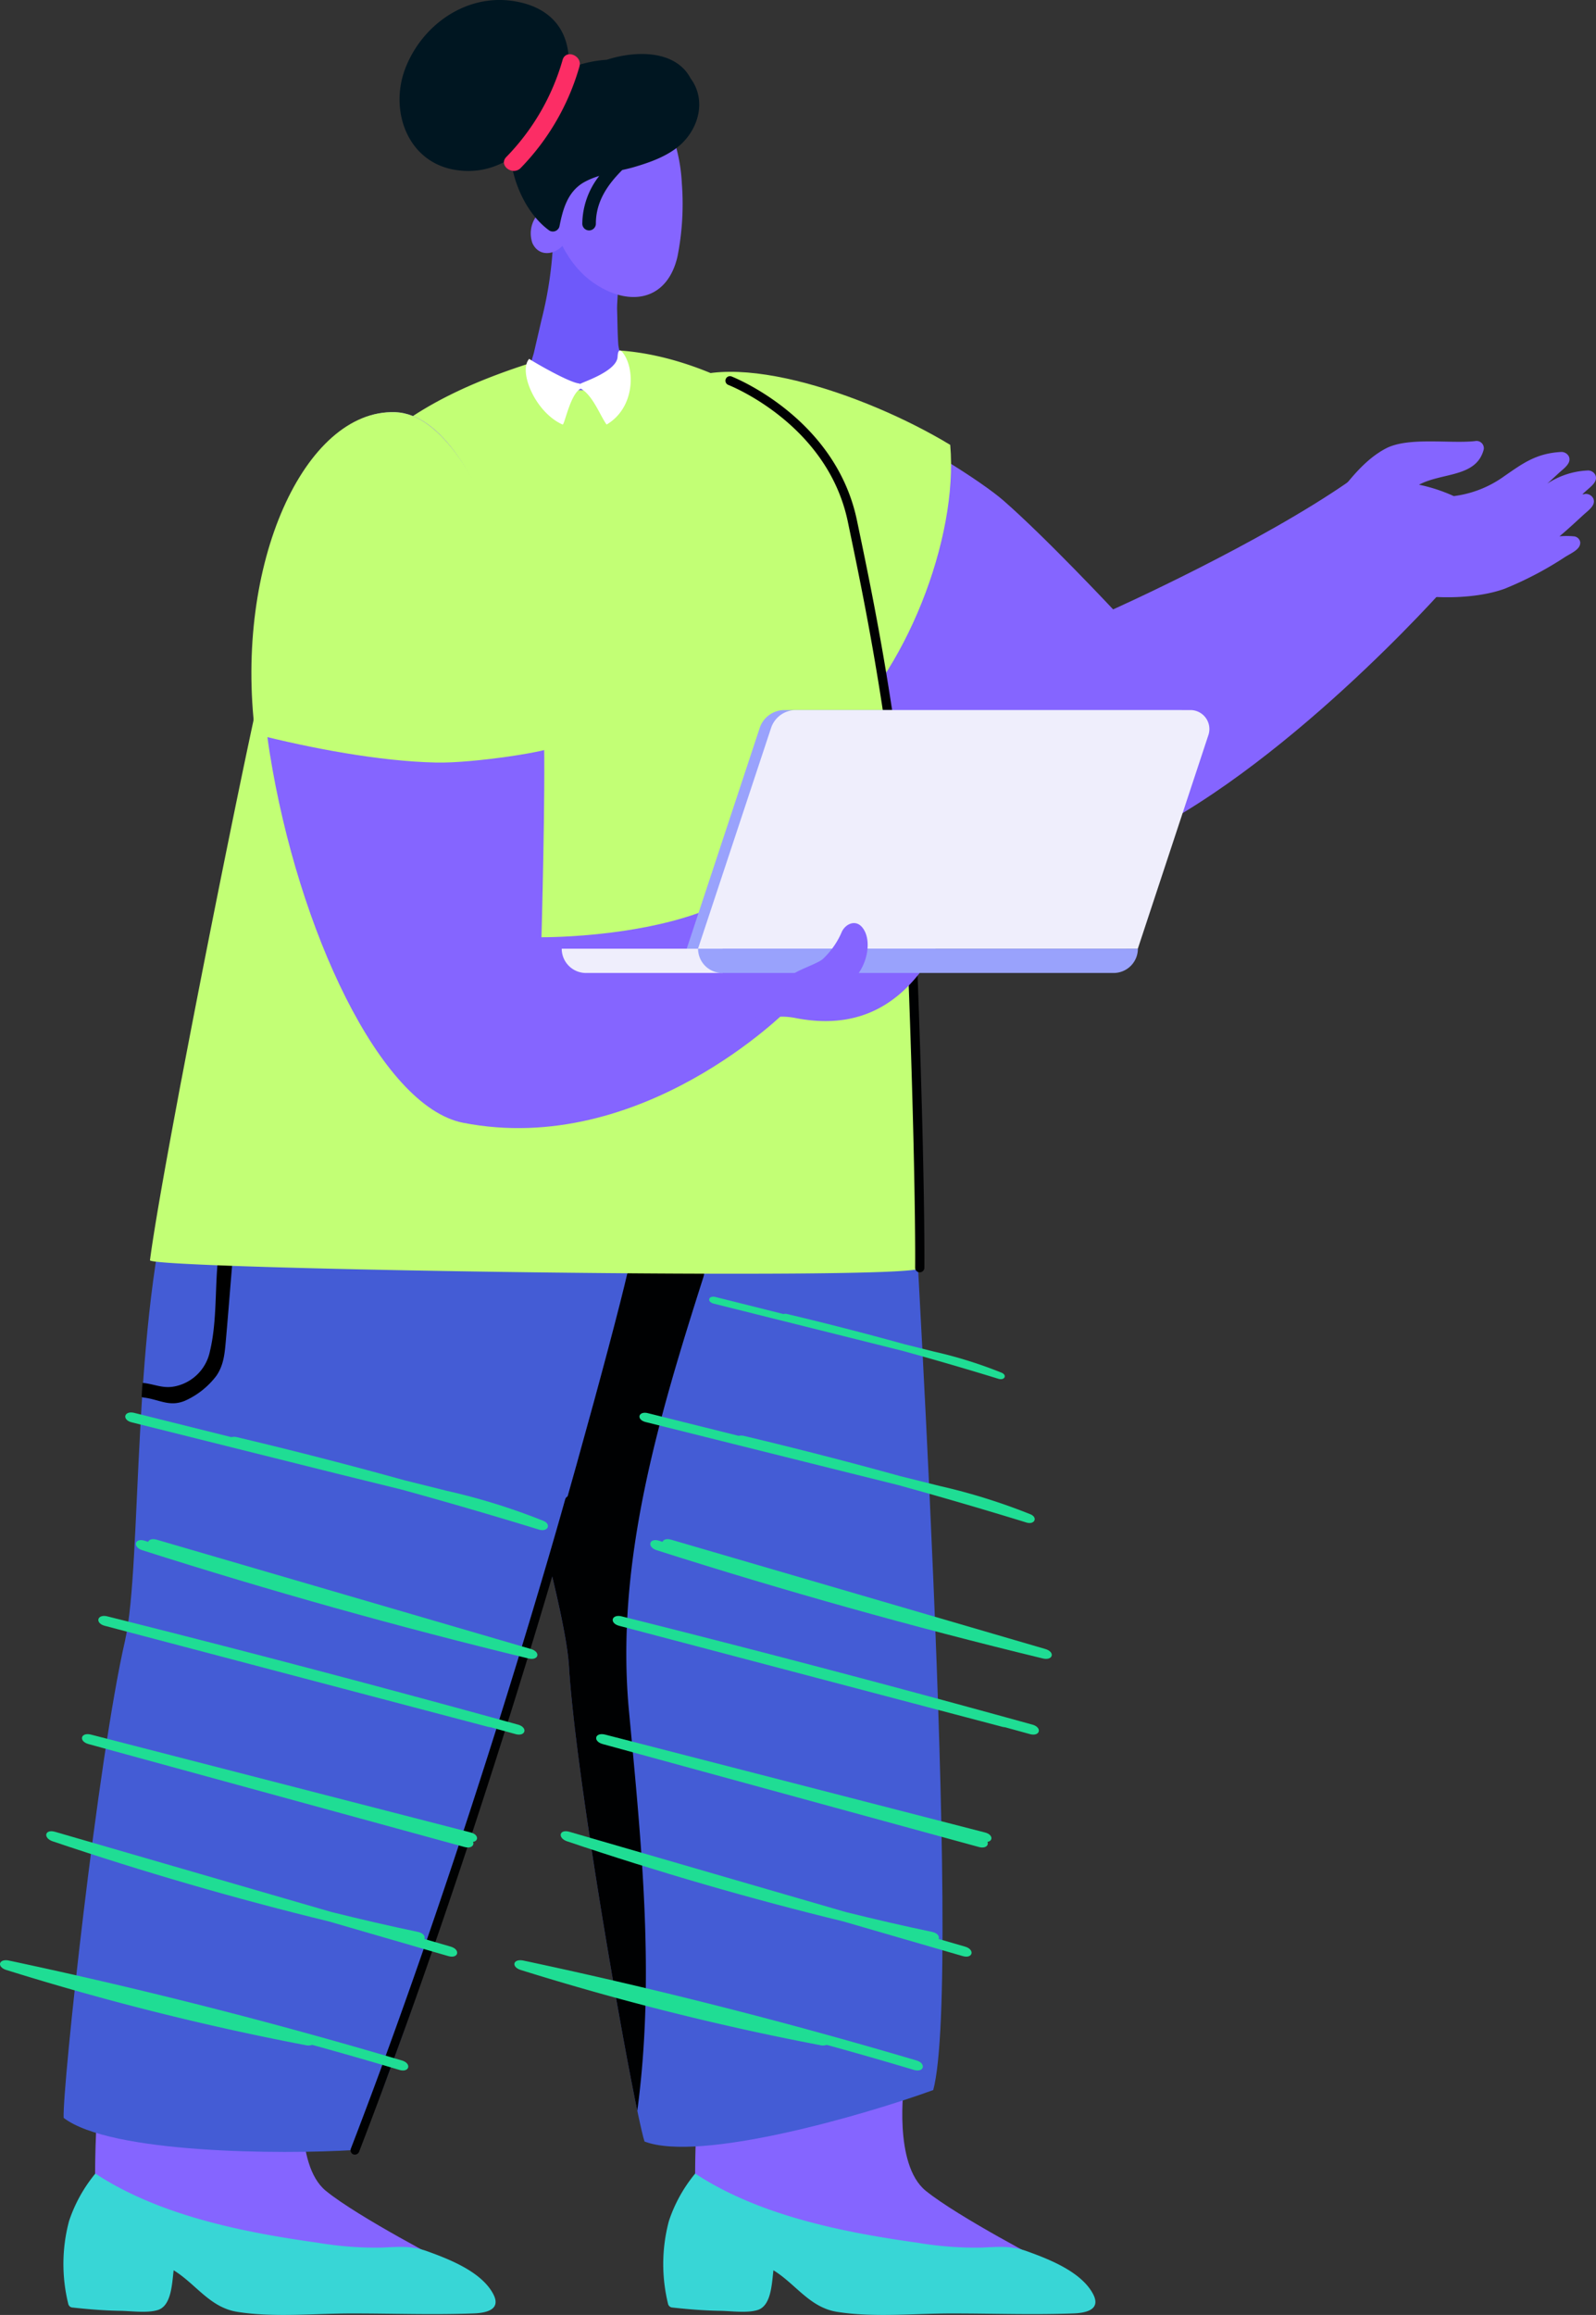 <svg xmlns="http://www.w3.org/2000/svg" viewBox="0 0 293.93 426.07"><rect x="0" y="0" width="293.93" height="426.07" fill="#333333" stroke="none"/><defs><style>.cls-1{fill:#8565ff;}.cls-2{fill:#445cd5;}.cls-3{fill:#38d6d6;}.cls-4{fill:#000102;}.cls-5{fill:#c2ff75;}.cls-6{fill:#6e59fa;}.cls-7{fill:#99a2fc;}.cls-8{fill:#efeefc;}.cls-9{fill:#fff;}.cls-10{fill:#001621;}.cls-11{fill:#fc2d65;}.cls-12{fill:#1fdd94;}</style></defs><g id="Layer_2" data-name="Layer 2"><g id="Layer_1-2" data-name="Layer 1"><path class="cls-1" d="M242.08,99.89c1.64-2.92,1.81-6.89,4.42-9,2.36-3,5.08-6.44,8.73-8.35,4.14-2.17,11.88-.84,16.47-1.36a1.34,1.34,0,0,1,1.56,1.53c-1.36,5.21-7.65,4.22-11.92,6.5a30.6,30.6,0,0,1,6.4,2.1,20.18,20.18,0,0,0,9.3-3.67c3.29-2.26,5.78-4.18,10.37-4.45a1.55,1.55,0,0,1,1.51.8c.57,1.26-.89,2.2-1.91,3.14-.67.62-1.36,1.26-2.06,1.89a14.63,14.63,0,0,1,7.34-2.42,1.52,1.52,0,0,1,1.51.8c.57,1.26-.88,2.19-1.91,3.14l-.47.43c.17,0,.32,0,.49-.06a1.54,1.54,0,0,1,1.51.81c.57,1.26-.88,2.19-1.91,3.14-1.36,1.25-2.79,2.58-4.3,3.85a14.86,14.86,0,0,1,2.57,0,1.3,1.3,0,0,1,1.23,1c.19,1.33-1.48,2-2.75,2.79a64.19,64.19,0,0,1-11.13,5.85c-6.08,2.22-15.85,2-21.8-.06C254,111.86,238.23,106.74,242.08,99.89Z"/><path class="cls-1" d="M166.49,383.65s-2,14.71,4,19.57,22.63,13.47,22.63,13.47-24,3.33-33.18,0-30.13-4.58-31.37-8.75,0-22.9,0-22.9Z"/><path class="cls-2" d="M89.3,219.07c-.4,18.17,5.21,41.53,9.77,60.28,2.89,11.73,5.37,21.66,5.72,27.43,1.18,19,9.13,65.17,12.58,81.71.61,2.88,1.06,4.86,1.33,5.66,10.08,3.89,40.26-4.78,53.17-9.47,5.54-20.45-4.16-171.88-3.94-173C169.86,201.75,89.4,214.08,89.3,219.07Z"/><path class="cls-3" d="M201.3,422.21c-2.17-4.09-8.08-6.39-12.16-7.86-3.1-1.11-5.47-.78-8.69-.66a65.42,65.42,0,0,1-11.61-.93c-13.63-1.9-29.1-5-40.81-12.71a27,27,0,0,0-4.84,8.73,30.69,30.69,0,0,0-.14,15.32.87.87,0,0,0,.81.61c2.82.31,5.65.54,8.49.6,2.1,0,5.17.49,7.19-.15,2.47-.79,2.59-4.68,2.9-7.31,4.07,2.49,6.66,6.84,11.7,7.65,6.86,1.1,14.51.27,21.45.3,7.28,0,14.6.27,21.88,0C199.88,425.74,202.87,425.18,201.3,422.21Z"/><path class="cls-4" d="M99.07,279.35c2.89,11.73,5.37,21.66,5.72,27.43,1.18,19,9.13,65.17,12.58,81.71,3.29-24.59.78-48.93-1.53-73.52-2.58-27.27,5.42-53.94,13.67-79.81.92-2.83-1.48-4.66-3.81-4.59a4.22,4.22,0,0,0-1.06-.4c-.45-3.26-6-4.16-7.44-.27C111.38,245.76,103.11,262.36,99.07,279.35Z"/><path class="cls-1" d="M56,383.65s-1.94,14.71,4,19.57,22.63,13.47,22.63,13.47-24,3.33-33.18,0-30.13-4.58-31.38-8.75,0-22.9,0-22.9Z"/><path class="cls-3" d="M90.83,422.21c-2.16-4.09-8.07-6.39-12.15-7.86-3.1-1.11-5.48-.78-8.7-.66a65.38,65.38,0,0,1-11.6-.93c-13.63-1.9-29.1-5-40.82-12.71a27.22,27.22,0,0,0-4.84,8.73,30.58,30.58,0,0,0-.13,15.32.85.85,0,0,0,.8.61c2.83.31,5.66.54,8.5.6,2.1,0,5.17.49,7.19-.15,2.46-.79,2.59-4.68,2.9-7.31,4.07,2.49,6.65,6.84,11.7,7.65,6.85,1.1,14.51.27,21.45.3,7.28,0,14.6.27,21.87,0C89.42,425.74,92.41,425.18,90.83,422.21Z"/><path class="cls-2" d="M111.31,216.8c-10.36-2.45-76.94-8-78.44-3.27C28.64,226.82,26.94,244,26,260c-.07,1.06-.12,2.13-.18,3.19-.92,16.64-1.16,31.59-2.81,38.86-5,21.75-11.54,82.1-11.29,87.75,8.57,6.56,40,6.76,53.67,5.91,11.09-18.07,49.6-155.1,50.94-165.19C117.07,224.72,118.08,218.42,111.31,216.8Z"/><path d="M42.76,232.76c-.39,4.64-.75,9.28-1.16,13.9-.21,2.36-.37,4.57-1.76,6.57A14.82,14.82,0,0,1,34,257.84c-2.84,1.14-4.66-.26-7.52-.62a.93.93,0,0,1-.4-.12c.06-.85.1-1.7.15-2.56h.25c2.15.27,3.58,1.07,5.75.62a8.27,8.27,0,0,0,6.44-6.5c1.21-5,.95-10.79,1.38-15.9C40.22,231.06,42.9,231.05,42.76,232.76Z"/><path class="cls-1" d="M207.3,155.22c-14.12,6.34-26.8-5.28-54.22-23.65S110.71,84.24,122.87,72s54.16,13.36,61.9,20.1S205,112.16,205,112.16s27-12.08,43.73-23.76l17.44,19.69S235.91,142.37,207.3,155.22Z"/><path class="cls-5" d="M175,81.88c-15.64-9.47-42.63-18.72-52.1-9.89-17,15.83,29.5,63.21,30.25,63.72C166.71,124.24,176.53,99.14,175,81.88Z"/><path class="cls-5" d="M166.9,161c-.14-1.62-.3-3.22-.47-4.84q-2.09-20.88-5.53-41.59c-.21-1.33-.45-2.68-.67-4q-.24-1.45-.51-2.91c-2.32-12.82-5.8-25.18-17.46-32.93-9.73-6.48-23.44-11.65-35.6-10a3.19,3.19,0,0,0-2,0c-13.25,3.76-26.81,8.57-36.85,18.42C56.9,93.83,52.19,108.84,48.75,123.34c-2.67,11.25-9.9,46.76-15.26,75-.31,1.56-.59,3.11-.87,4.61-2.36,12.6-4.25,23.28-5,29-.22,1.67,141.74,3.79,141.79,1.44A615.14,615.14,0,0,0,166.9,161Z"/><path class="cls-6" d="M113.87,63.4c-.15-2.12-.15-4.25-.22-6.36s.73-6.44-.6-8.41c-.71-1-2.75-1.69-3.74-2.26q-2.85-1.65-5.72-3.28a.77.77,0,0,0-1.08.28.76.76,0,0,0-.63.77,70.77,70.77,0,0,1-2.14,14.68c-.46,2-.93,4-1.39,6-.2.89-.86,2.36-.55,3.31.61,1.83,4,2.72,5.63,3.14a14,14,0,0,0,8.49-.21c1.07-.41,2.52-1,2.84-2.17S114,64.8,113.87,63.4Z"/><path class="cls-1" d="M125.57,33.72a31,31,0,0,0-.92-6.13c-.33-1.33-.64-4.26-1.76-5.23a2.12,2.12,0,0,0-.47-.26.86.86,0,0,0-.81-.76c-6.29-.24-16.06,1-20.88,5.88-.36.16-.73.3-1.09.48a.72.72,0,0,0-.29,1.09.91.91,0,0,0,0,.41c1.24,8.14,2.78,18,10.17,23,6.47,4.33,13.35,3.13,15.24-4.94A49.61,49.61,0,0,0,125.57,33.72Z"/><path class="cls-1" d="M85.28,206.65c-15.2-3-30.42-35.51-35.61-68.09s5.85-63.27,23.1-62.69,27.06,48.78,27.39,59-.44,37.63-.44,37.63,22.32.22,35.67-7.52l9.8,20.73S118.25,213.09,85.28,206.65Z"/><path class="cls-5" d="M80.34,140.35c6.77.16,21.7-2.14,21.67-3-.33-10.26-12-60.91-29.24-61.49C56.11,75.31,43.08,103.81,47,135.12,57.23,137.7,69.81,140.12,80.34,140.35Z"/><path class="cls-4" d="M169.4,234.17a.84.84,0,0,0,.84-.82c0-.15.17-14.84-1.19-52.18-1.39-38.42-7.56-67.88-11.25-85.49-4-18.93-22.88-26.32-23.07-26.39a.83.83,0,1,0-.59,1.56c.18.07,18.25,7.15,22,25.17,3.67,17.56,9.83,46.94,11.21,85.2,1.36,37.31,1.19,52,1.19,52.11a.82.82,0,0,0,.82.84Z"/><path class="cls-4" d="M65.36,396.56a.83.83,0,0,0,.78-.54C88.46,338.15,105.51,277,105.68,276.35a.84.84,0,0,0-.58-1,.85.85,0,0,0-1,.58c-.17.61-17.19,61.73-39.48,119.52a.83.83,0,0,0,.47,1.08A.8.8,0,0,0,65.36,396.56Z"/><path class="cls-1" d="M127.31,182.19a2.54,2.54,0,0,0,4.26.42c.23-.23.52-.41.77-.62a2.89,2.89,0,0,0,2.49,1.6c0,.07.09.16.13.23a2.78,2.78,0,0,0,3.44,2,5.19,5.19,0,0,0,.27.63c.53,2,3.31,0,7.88.93,9.93,1.92,19.76-.75,26.73-14.57a2.06,2.06,0,0,0-1.34-3.1,10.8,10.8,0,0,0-4.34,1.22c1.76-3.77,3.26-7.77,4.8-11.41,1.75-4.09-2.35-6.26-5.24-4.43.38-1.09.78-2.2,1.14-3.26,1.65-4.84-3.85-4.82-6.52-1-1.15-2.66-7.16-1.52-8.26,2.69a81.85,81.85,0,0,1-2.62,9.33,4,4,0,0,0-1.14,1l0,.05c.91-3.22,1.63-6.49,2.26-9.28,1-4.39-5.34-2.81-6.35,1.61-.79,3.46-1.9,4.61-3.07,8.15-.62,1.05-8.28-2-14.76,4.8C126.15,170.87,126.24,181.13,127.31,182.19Z"/><path class="cls-1" d="M104.63,43.09c-.44,3.21-5,5.1-6.58,1.65a5.4,5.4,0,0,1,.62-4.8c1-1.64,2.8-1.78,5-.45C104.41,40,104.78,42.05,104.63,43.09Z"/><path class="cls-7" d="M126.47,174.61h81l13-39.33a3.49,3.49,0,0,0-3.32-4.59H144.47a4.8,4.8,0,0,0-4.56,3.3Z"/><path class="cls-8" d="M128.55,174.61h81l13-39.33a3.49,3.49,0,0,0-3.31-4.59H146.56A4.8,4.8,0,0,0,142,134Z"/><path class="cls-8" d="M107.92,179.08h25.16v-4.47H103.45A4.47,4.47,0,0,0,107.92,179.08Z"/><path class="cls-7" d="M133,179.08h72.1a4.47,4.47,0,0,0,4.46-4.47h-81A4.47,4.47,0,0,0,133,179.08Z"/><path class="cls-9" d="M97.46,66.05c.6.44,7.2,4.3,9.18,4.53a1.43,1.43,0,0,1,.22.08c.2-.26,6.75-2.27,6.88-5,.07-1.27.42-1.55,1.13-.52,2.15,3.15,1.93,10-3.15,13-1.11-1.45-2.54-5.44-4.77-6.61-1.93.93-3,6.78-3.34,6.61C98.54,75.89,95.42,68.29,97.46,66.05Z"/><path class="cls-1" d="M145.19,180c.83-1.23,5.22-2.51,6.32-3.47a14.68,14.68,0,0,0,3.54-5.06c.68-1.43,2.6-2.36,3.86-.64s1,4.37.3,6.2c-2,5.41-7.92,6.82-13.06,7.5C144.56,184.72,144.33,181.26,145.19,180Z"/><path class="cls-10" d="M127.18,14.42c-2.74-5.2-10-5.18-15.43-3.42A22.35,22.35,0,0,0,97,17.92c-5.95,6.57-2.59,19.65,4.18,24.52a1.26,1.26,0,0,0,1.85-.75c.63-3.19,1.49-6.36,4.46-8.11a13.79,13.79,0,0,1,2.87-1.2,14.49,14.49,0,0,0-3.12,8.78,1.25,1.25,0,0,0,2.5,0c0-4.06,2.16-7.18,4.86-9.87.73-.16,1.45-.33,2.14-.53,3-.88,6.19-2,8.6-4.13C128.89,23.36,130,18.2,127.18,14.42Z"/><path class="cls-10" d="M94.53.19c-8.81-1.35-17,4.53-20,12.7-2.75,7.63.55,16.84,9.14,18.35,9,1.59,15.73-5.33,19.2-12.87a1.42,1.42,0,0,0,.87-.94C106.4,9.11,104,1.65,94.53.19Z"/><path class="cls-11" d="M103.62,11a42.12,42.12,0,0,1-10.38,17.9c-1.49,1.54,1.19,3.54,2.67,2a44.09,44.09,0,0,0,10.8-18.64C107.3,10.24,104.22,9,103.62,11Z"/><path class="cls-12" d="M74,379.23c1.86.55,1.41,2.29-.46,1.74q-8-2.39-16.06-4.61a1.92,1.92,0,0,1-1.12.07A499.8,499.8,0,0,1,1.2,362.59c-1.86-.58-1.44-2.14.46-1.74Q38.15,368.6,74,379.23Z"/><path class="cls-12" d="M61,351.9q8,2,16,3.68c1,.22,1.37.84,1.15,1.29L83,358.28c1.86.54,1.43,2.29-.45,1.74l-22-6.38c-17.17-4.18-34.16-9.11-50.85-14.74-1.79-.61-1.48-2.3.44-1.75Z"/><path class="cls-12" d="M87.12,339c.27.63-.34,1.28-1.59.94L16.3,321c-1.88-.52-1.43-2.23.46-1.74l69.89,18C88.17,337.64,88.17,338.84,87.12,339Z"/><path class="cls-12" d="M95.39,317.42c1.87.52,1.42,2.26-.46,1.74l-4.58-1.26a2.36,2.36,0,0,1-.5-.08L19.32,299.24c-1.89-.5-1.43-2.21.46-1.74Q57.7,307,95.39,317.42Z"/><path class="cls-12" d="M28.88,283.39,97.77,303.5c1.86.54,1.44,2.2-.46,1.74q-35.91-8.7-71.11-19.92c-1.84-.59-1.39-2.33.46-1.74l.62.2C27.44,283.38,28,283.13,28.88,283.39Z"/><path class="cls-12" d="M100.08,279.92c1.51.64.81,2.11-.84,1.6Q86.69,277.66,74,274.17l-12.17-3-37.55-9.38c-1.89-.47-1.43-2.21.46-1.74l17.87,4.46a2.15,2.15,0,0,1,1,0q15.5,3.67,30.85,7.93l7.79,1.94A117.31,117.31,0,0,1,100.08,279.92Z"/><path class="cls-12" d="M168.77,379.23c1.86.55,1.41,2.29-.46,1.74q-8-2.39-16.07-4.61a1.92,1.92,0,0,1-1.12.07,499.07,499.07,0,0,1-55.18-13.84c-1.87-.58-1.45-2.14.46-1.74Q132.88,368.6,168.77,379.23Z"/><path class="cls-12" d="M155.7,351.9q8,2,16,3.68c1,.22,1.37.84,1.16,1.29l4.87,1.41c1.87.54,1.43,2.29-.44,1.74l-22-6.38c-17.16-4.18-34.15-9.11-50.85-14.74-1.79-.61-1.47-2.3.44-1.75Z"/><path class="cls-12" d="M181.86,339c.27.63-.35,1.28-1.6.94L111,321c-1.88-.52-1.44-2.23.46-1.74l69.89,18C182.91,337.64,182.9,338.84,181.86,339Z"/><path class="cls-12" d="M190.12,317.42c1.88.52,1.42,2.26-.46,1.74l-4.58-1.26a2.46,2.46,0,0,1-.5-.08l-70.53-18.58c-1.89-.5-1.43-2.21.46-1.74Q152.45,307,190.12,317.42Z"/><path class="cls-12" d="M123.62,283.39,192.5,303.5c1.87.54,1.44,2.2-.46,1.74q-35.91-8.7-71.1-19.92c-1.84-.59-1.4-2.33.46-1.74l.61.2C122.17,283.38,122.73,283.13,123.62,283.39Z"/><path class="cls-12" d="M189.78,278.71c1.41.6.75,2-.79,1.5q-11.73-3.61-23.58-6.88L154,270.49l-35.1-8.76c-1.77-.45-1.34-2.07.43-1.63l16.71,4.17a2,2,0,0,1,.93,0q14.49,3.45,28.84,7.42l7.27,1.81A110.78,110.78,0,0,1,189.78,278.71Z"/><path class="cls-12" d="M184.46,252.65c1.06.45.57,1.47-.59,1.12q-8.77-2.7-17.64-5.14l-8.51-2.13-26.27-6.56c-1.32-.33-1-1.55.33-1.22l12.5,3.13a1.35,1.35,0,0,1,.69,0q10.85,2.58,21.58,5.55l5.44,1.36A80.9,80.9,0,0,1,184.46,252.65Z"/></g></g></svg>